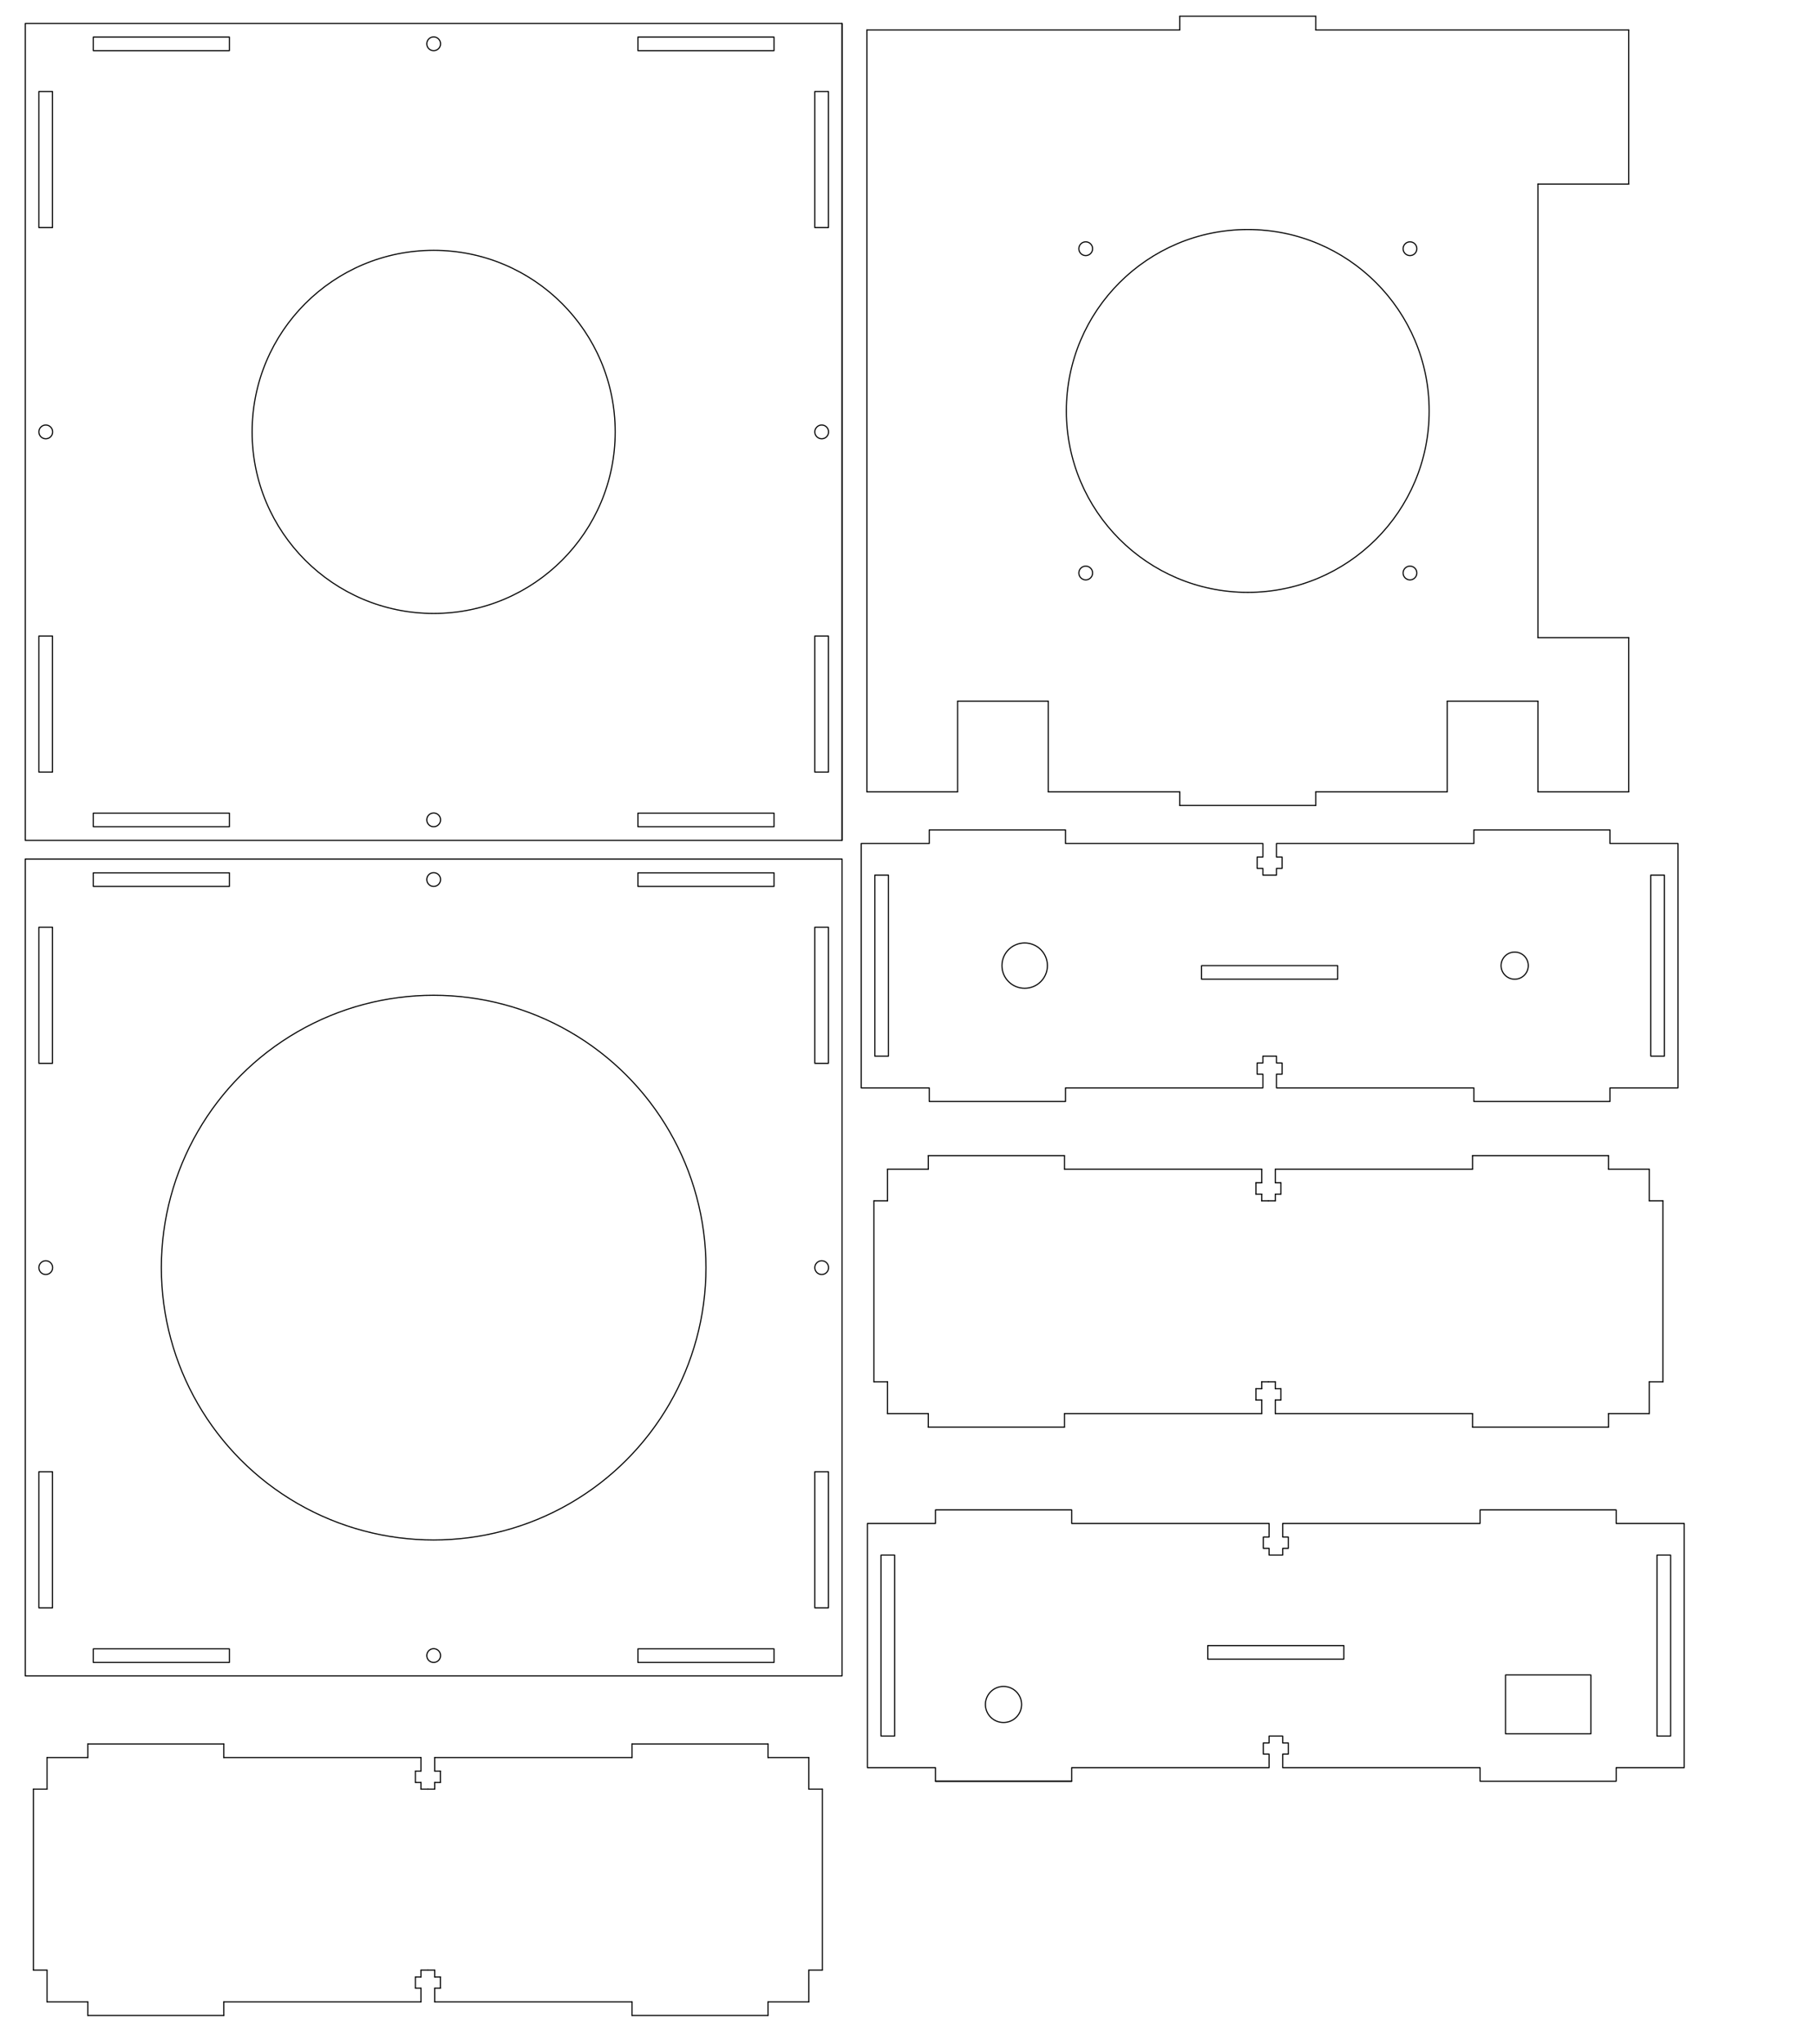<?xml version="1.0" encoding="UTF-8" standalone="no"?>
<!-- Generator: Adobe Illustrator 27.2.0, SVG Export Plug-In . SVG Version: 6.00 Build 0)  -->

<svg
   version="1.1"
   id="Layer_1"
   x="0px"
   y="0px"
   viewBox="0 0 1511.811 1700.787"
   xml:space="preserve"
   sodipodi:docname="Magnetic-Stirrer-v2-Cut-Sheet-3mm.svg"
   width="400mm"
   height="450mm"
   inkscape:version="1.2.2 (b0a8486, 2022-12-01)"
   xmlns:inkscape="http://www.inkscape.org/namespaces/inkscape"
   xmlns:sodipodi="http://sodipodi.sourceforge.net/DTD/sodipodi-0.dtd"
   xmlns="http://www.w3.org/2000/svg"
   xmlns:svg="http://www.w3.org/2000/svg"><defs
   id="defs2201" /><sodipodi:namedview
   id="namedview2199"
   pagecolor="#ffffff"
   bordercolor="#000000"
   borderopacity="0.25"
   inkscape:showpageshadow="2"
   inkscape:pageopacity="0.0"
   inkscape:pagecheckerboard="0"
   inkscape:deskcolor="#d1d1d1"
   showgrid="false"
   inkscape:zoom="0.38723438"
   inkscape:cx="818.62565"
   inkscape:cy="954.20246"
   inkscape:window-width="1440"
   inkscape:window-height="771"
   inkscape:window-x="0"
   inkscape:window-y="25"
   inkscape:window-maximized="0"
   inkscape:current-layer="Layer_1"
   inkscape:document-units="mm" />
<style
   type="text/css"
   id="style1645">
	.st0{fill:none;stroke:#010101;stroke-width:0.709;stroke-linecap:round;stroke-linejoin:round;stroke-miterlimit:10;}
</style>
<g
   id="g1692"
   transform="matrix(1.332,0,0,1.332,-6.812,-6.315)">
	<g
   id="LWPOLYLINE">
		<rect
   x="20.9"
   y="19.4"
   class="st0"
   width="510.2"
   height="510.2"
   id="rect1647" />
	</g>
	<g
   id="CIRCLE">
		<circle
   class="st0"
   cx="276"
   cy="274.5"
   r="113.4"
   id="circle1650" />
	</g>
	<g
   id="LWPOLYLINE_00000089567759027956202840000009096613883118076082_">
		<rect
   x="63.4"
   y="27.9"
   class="st0"
   width="85"
   height="8.5"
   id="rect1653" />
	</g>
	<g
   id="LWPOLYLINE_00000064354514627872326120000005690166984114873733_">
		<rect
   x="403.6"
   y="27.9"
   class="st0"
   width="85"
   height="8.5"
   id="rect1656" />
	</g>
	<g
   id="LWPOLYLINE_00000116231569347870345500000018317594567223196094_">
		<rect
   x="29.4"
   y="61.9"
   class="st0"
   width="8.5"
   height="85"
   id="rect1659" />
	</g>
	<g
   id="LWPOLYLINE_00000141415377337397490900000003669119071561801602_">
		<rect
   x="63.4"
   y="512.6"
   class="st0"
   width="85"
   height="8.5"
   id="rect1662" />
	</g>
	<g
   id="LWPOLYLINE_00000148657624443715648630000001424034976559028118_">
		<rect
   x="403.6"
   y="512.6"
   class="st0"
   width="85"
   height="8.5"
   id="rect1665" />
	</g>
	<g
   id="LWPOLYLINE_00000164515388757443864510000001399429213178376113_">
		<rect
   x="29.4"
   y="402"
   class="st0"
   width="8.5"
   height="85"
   id="rect1668" />
	</g>
	<g
   id="LWPOLYLINE_00000010999756525206533270000011041604373829735562_">
		<rect
   x="514.1"
   y="61.9"
   class="st0"
   width="8.5"
   height="85"
   id="rect1671" />
	</g>
	<g
   id="LWPOLYLINE_00000158019136687172269300000011334657073540529815_">
		<rect
   x="514.1"
   y="402"
   class="st0"
   width="8.5"
   height="85"
   id="rect1674" />
	</g>
	<g
   id="CIRCLE_00000081638191797558842280000008599195042390601101_">
		<circle
   class="st0"
   cx="276"
   cy="516.8"
   r="4.3"
   id="circle1677" />
	</g>
	<g
   id="CIRCLE_00000072251460944363278930000002023954083724790420_">
		<circle
   class="st0"
   cx="276"
   cy="32.1"
   r="4.3"
   id="circle1680" />
	</g>
	<g
   id="CIRCLE_00000007407637404360166100000011846680193060209542_">
		<circle
   class="st0"
   cx="518.4"
   cy="274.5"
   r="4.3"
   id="circle1683" />
	</g>
	<g
   id="LINE_00000163061471706513971050000014482396986484018309_">
		<line
   class="st0"
   x1="531.1"
   y1="529.6"
   x2="531.1"
   y2="19.4"
   id="line1686" />
	</g>
	<g
   id="CIRCLE_00000039855905893213358100000007925679342783446412_">
		<circle
   class="st0"
   cx="33.7"
   cy="274.5"
   r="4.3"
   id="circle1689" />
	</g>
</g>
<g
   id="g1715"
   transform="matrix(1.332,0,0,1.328,-1.811,1241.13)">
	<g
   id="LWPOLYLINE_00000102535371476131023260000011302139984748858302_">
		<polygon
   class="st0"
   points="790.5,164.3 794.1,164.3 794.1,172.8 670.8,172.8 670.8,181.3 585.7,181.3 585.7,172.8 543.2,172.8 543.2,19.8 585.7,19.8 585.7,11.3 670.8,11.3 670.8,19.8 794.1,19.8 794.1,28.3 790.5,28.3 790.5,35.4 794.1,35.4 794.1,39.6 802.6,39.6 802.6,35.4 806.1,35.4 806.1,28.3 802.6,28.3 802.6,19.8 925.9,19.8 925.9,11.3 1010.9,11.3 1010.9,19.8 1053.4,19.8 1053.4,172.8 1010.9,172.8 1010.9,181.3 925.9,181.3 925.9,172.8 802.6,172.8 802.6,164.3 806.1,164.3 806.1,157.3 802.6,157.3 802.6,153 794.1,153 794.1,157.3 790.5,157.3 "
   id="polygon1694" />
	</g>
	<g
   id="LWPOLYLINE_00000122001651834187303540000001512184909715961245_">
		<rect
   x="755.8"
   y="96.3"
   class="st0"
   width="85"
   height="8.5"
   id="rect1697" />
	</g>
	<g
   id="LWPOLYLINE_00000125560694945582670380000013474853248862925462_">
		<rect
   x="941.8"
   y="114.7"
   class="st0"
   width="53.3"
   height="36.9"
   id="rect1700" />
	</g>
	<g
   id="CIRCLE_00000177455048405830034290000010369131181585885605_">
		<circle
   class="st0"
   cx="628.2"
   cy="133.2"
   r="11.3"
   id="circle1703" />
	</g>
	<g
   id="LWPOLYLINE_00000145755878655803532790000011849430455832363705_">
		<rect
   x="551.7"
   y="39.6"
   class="st0"
   width="8.5"
   height="113.4"
   id="rect1706" />
	</g>
	<g
   id="LINE_00000036956858627320401130000009513353330854749352_">
		<line
   class="st0"
   x1="670.8"
   y1="181.3"
   x2="585.7"
   y2="181.3"
   id="line1709" />
	</g>
	<g
   id="LWPOLYLINE_00000095326944621799153670000006609291726147378606_">
		<rect
   x="1036.4"
   y="39.6"
   class="st0"
   width="8.5"
   height="113.4"
   id="rect1712" />
	</g>
</g>
<g
   id="g1804"
   transform="matrix(1.331,0,0,1.331,-1.717,-227.791)">
	<g
   id="CIRCLE_00000044178186625683238120000010590579303297651338_">
		<circle
   class="st0"
   cx="680"
   cy="326.6"
   r="4.3"
   id="circle1717" />
	</g>
	<g
   id="CIRCLE_00000054948624972333938340000017398207352878974137_">
		<circle
   class="st0"
   cx="882.7"
   cy="326.6"
   r="4.3"
   id="circle1720" />
	</g>
	<g
   id="CIRCLE_00000143611971470104478210000003774580573836673213_">
		<circle
   class="st0"
   cx="882.7"
   cy="529.3"
   r="4.3"
   id="circle1723" />
	</g>
	<g
   id="CIRCLE_00000114036037642831314400000008356518448952740533_">
		<circle
   class="st0"
   cx="680"
   cy="529.3"
   r="4.3"
   id="circle1726" />
	</g>
	<g
   id="CIRCLE_00000054254667204227209220000004356897672728449194_">
		<circle
   class="st0"
   cx="781.3"
   cy="428"
   r="113.4"
   id="circle1729" />
	</g>
	<g
   id="LINE_00000108277014051855256330000001667165154040782251_">
		<line
   class="st0"
   x1="823.8"
   y1="189.9"
   x2="823.8"
   y2="181.3"
   id="line1732" />
	</g>
	<g
   id="LINE_00000098928198092337074000000001732647619697456292_">
		<line
   class="st0"
   x1="823.8"
   y1="181.3"
   x2="738.8"
   y2="181.3"
   id="line1735" />
	</g>
	<g
   id="LINE_00000060721605352430433370000008780456125491218602_">
		<line
   class="st0"
   x1="738.8"
   y1="181.3"
   x2="738.8"
   y2="189.9"
   id="line1738" />
	</g>
	<g
   id="LINE_00000181050898716049950980000011989408836329159335_">
		<line
   class="st0"
   x1="823.8"
   y1="666.1"
   x2="823.8"
   y2="674.6"
   id="line1741" />
	</g>
	<g
   id="LINE_00000144328781460358880080000008545634680093042317_">
		<line
   class="st0"
   x1="823.8"
   y1="674.6"
   x2="738.8"
   y2="674.6"
   id="line1744" />
	</g>
	<g
   id="LINE_00000036941956352159393900000001516628426713824191_">
		<line
   class="st0"
   x1="738.8"
   y1="674.6"
   x2="738.8"
   y2="666.1"
   id="line1747" />
	</g>
	<g
   id="LINE_00000059275199519318054660000008810881072139953040_">
		<line
   class="st0"
   x1="543.2"
   y1="189.9"
   x2="738.8"
   y2="189.9"
   id="line1750" />
	</g>
	<g
   id="LINE_00000150079381288988015930000013802456472398647685_">
		<line
   class="st0"
   x1="823.8"
   y1="189.9"
   x2="1019.4"
   y2="189.9"
   id="line1753" />
	</g>
	<g
   id="LINE_00000150825341576399181670000012042901860918934446_">
		<line
   class="st0"
   x1="543.2"
   y1="666.1"
   x2="543.2"
   y2="189.9"
   id="line1756" />
	</g>
	<g
   id="LINE_00000084530150799802166810000012660564673997503675_">
		<line
   class="st0"
   x1="1019.4"
   y1="189.9"
   x2="1019.4"
   y2="286.2"
   id="line1759" />
	</g>
	<g
   id="LINE_00000080920648504827578540000016838901401566751379_">
		<line
   class="st0"
   x1="1019.4"
   y1="569.7"
   x2="1019.4"
   y2="666.1"
   id="line1762" />
	</g>
	<g
   id="LINE_00000178162492754071177880000008746504795188724128_">
		<line
   class="st0"
   x1="1019.4"
   y1="286.2"
   x2="962.7"
   y2="286.2"
   id="line1765" />
	</g>
	<g
   id="LINE_00000088105732032240867720000001738550226905703321_">
		<line
   class="st0"
   x1="962.7"
   y1="286.2"
   x2="962.7"
   y2="569.7"
   id="line1768" />
	</g>
	<g
   id="LINE_00000070114506175688282430000015596999950321011886_">
		<line
   class="st0"
   x1="962.7"
   y1="569.7"
   x2="1019.4"
   y2="569.7"
   id="line1771" />
	</g>
	<g
   id="LINE_00000166668330598820021650000009911780555913100677_">
		<line
   class="st0"
   x1="656.6"
   y1="666.1"
   x2="656.6"
   y2="609.4"
   id="line1774" />
	</g>
	<g
   id="LINE_00000016771656326553779940000017148812528600671670_">
		<line
   class="st0"
   x1="656.6"
   y1="609.4"
   x2="599.9"
   y2="609.4"
   id="line1777" />
	</g>
	<g
   id="LINE_00000094612189785381418100000004080690744263275159_">
		<line
   class="st0"
   x1="599.9"
   y1="609.4"
   x2="599.9"
   y2="666.1"
   id="line1780" />
	</g>
	<g
   id="LINE_00000038396963951880486030000009352770812260397722_">
		<line
   class="st0"
   x1="962.7"
   y1="666.1"
   x2="962.7"
   y2="609.4"
   id="line1783" />
	</g>
	<g
   id="LINE_00000034076399596066386530000001263454180053481869_">
		<line
   class="st0"
   x1="962.7"
   y1="609.4"
   x2="906"
   y2="609.4"
   id="line1786" />
	</g>
	<g
   id="LINE_00000029746894116130887160000017420236175528415878_">
		<line
   class="st0"
   x1="906"
   y1="609.4"
   x2="906"
   y2="666.1"
   id="line1789" />
	</g>
	<g
   id="LINE_00000116942737490278582410000011173670603499447969_">
		<line
   class="st0"
   x1="1019.4"
   y1="666.1"
   x2="962.7"
   y2="666.1"
   id="line1792" />
	</g>
	<g
   id="LINE_00000057126775737637203300000005730290075825534369_">
		<line
   class="st0"
   x1="906"
   y1="666.1"
   x2="823.8"
   y2="666.1"
   id="line1795" />
	</g>
	<g
   id="LINE_00000115487660209237668360000015440773543002564257_">
		<line
   class="st0"
   x1="738.8"
   y1="666.1"
   x2="656.6"
   y2="666.1"
   id="line1798" />
	</g>
	<g
   id="LINE_00000051354988865478329250000010124918568333050526_">
		<line
   class="st0"
   x1="599.9"
   y1="666.1"
   x2="543.2"
   y2="666.1"
   id="line1801" />
	</g>
</g>
<g
   id="g1848"
   transform="matrix(1.332,0,0,1.332,-6.812,-6.344)">
	<g
   id="LWPOLYLINE_00000060740041869024367520000002953313088775413127_">
		<rect
   x="20.9"
   y="541.3"
   class="st0"
   width="510.2"
   height="510.2"
   id="rect1806" />
	</g>
	<g
   id="CIRCLE_00000014625884377945592800000015114517945469893051_">
		<circle
   class="st0"
   cx="276"
   cy="796.5"
   r="170.1"
   id="circle1809" />
	</g>
	<g
   id="LWPOLYLINE_00000020390042472515989620000001038182002788170165_">
		<rect
   x="63.4"
   y="549.9"
   class="st0"
   width="85"
   height="8.5"
   id="rect1812" />
	</g>
	<g
   id="LWPOLYLINE_00000030446043387685106050000010783834129377832847_">
		<rect
   x="403.6"
   y="549.9"
   class="st0"
   width="85"
   height="8.5"
   id="rect1815" />
	</g>
	<g
   id="LWPOLYLINE_00000168101687907072906130000016740364275060128907_">
		<rect
   x="29.4"
   y="583.9"
   class="st0"
   width="8.5"
   height="85"
   id="rect1818" />
	</g>
	<g
   id="LWPOLYLINE_00000100354953186349744590000013528073936045589381_">
		<rect
   x="63.4"
   y="1034.6"
   class="st0"
   width="85"
   height="8.5"
   id="rect1821" />
	</g>
	<g
   id="LWPOLYLINE_00000008137426536477140820000005794975999294092680_">
		<rect
   x="403.6"
   y="1034.6"
   class="st0"
   width="85"
   height="8.5"
   id="rect1824" />
	</g>
	<g
   id="LWPOLYLINE_00000181059504141235912620000005599111065637046450_">
		<rect
   x="29.4"
   y="924"
   class="st0"
   width="8.5"
   height="85"
   id="rect1827" />
	</g>
	<g
   id="LWPOLYLINE_00000100364324453288502260000009354851409879833008_">
		<rect
   x="514.1"
   y="583.9"
   class="st0"
   width="8.5"
   height="85"
   id="rect1830" />
	</g>
	<g
   id="LWPOLYLINE_00000054243526119051166180000000297917934732033195_">
		<rect
   x="514.1"
   y="924"
   class="st0"
   width="8.5"
   height="85"
   id="rect1833" />
	</g>
	<g
   id="CIRCLE_00000125583138059786805900000013633327367851059084_">
		<circle
   class="st0"
   cx="276"
   cy="1038.8"
   r="4.3"
   id="circle1836" />
	</g>
	<g
   id="CIRCLE_00000096040127369798947510000008081999313842305920_">
		<circle
   class="st0"
   cx="276"
   cy="554.1"
   r="4.3"
   id="circle1839" />
	</g>
	<g
   id="CIRCLE_00000172424547536301154330000014627634563629239440_">
		<circle
   class="st0"
   cx="518.4"
   cy="796.5"
   r="4.3"
   id="circle1842" />
	</g>
	<g
   id="CIRCLE_00000150079675946643764240000008530735120211541647_">
		<circle
   class="st0"
   cx="33.7"
   cy="796.5"
   r="4.3"
   id="circle1845" />
	</g>
</g>
<g
   id="g1868"
   transform="matrix(1.332,0,0,1.328,-6.976,-205.406)">
	<g
   id="LWPOLYLINE_00000110455259798257977000000007051969728918299323_">
		<polygon
   class="st0"
   points="794.1,820.6 790.5,820.6 790.5,827.6 794.1,827.6 794.1,836.2 670.8,836.2 670.8,844.7 585.7,844.7 585.7,836.2 543.2,836.2 543.2,683.1 585.7,683.1 585.7,674.6 670.8,674.6 670.8,683.1 794.1,683.1 794.1,691.6 790.5,691.6 790.5,698.7 794.1,698.7 794.1,702.9 802.6,702.9 802.6,698.7 806.1,698.7 806.1,691.6 802.6,691.6 802.6,683.1 925.9,683.1 925.9,674.6 1010.9,674.6 1010.9,683.1 1053.4,683.1 1053.4,836.2 1010.9,836.2 1010.9,844.7 925.9,844.7 925.9,836.2 802.6,836.2 802.6,827.6 806.1,827.6 806.1,820.6 802.6,820.6 802.6,816.3 794.1,816.3 "
   id="polygon1850" />
	</g>
	<g
   id="CIRCLE_00000085952670948020034090000001510702203527363989_">
		<circle
   class="st0"
   cx="645.3"
   cy="759.6"
   r="14.2"
   id="circle1853" />
	</g>
	<g
   id="LWPOLYLINE_00000163053770056650738010000003245186173483387291_">
		<rect
   x="755.8"
   y="759.6"
   class="st0"
   width="85"
   height="8.5"
   id="rect1856" />
	</g>
	<g
   id="LWPOLYLINE_00000031905593036599450770000018261637504186120080_">
		<rect
   x="551.7"
   y="702.9"
   class="st0"
   width="8.5"
   height="113.4"
   id="rect1859" />
	</g>
	<g
   id="LWPOLYLINE_00000105386482873989797640000002147738278354006402_">
		<rect
   x="1036.4"
   y="702.9"
   class="st0"
   width="8.5"
   height="113.4"
   id="rect1862" />
	</g>
	<g
   id="CIRCLE_00000160190612349268479140000007564678599855208599_">
		<circle
   class="st0"
   cx="951.4"
   cy="759.6"
   r="8.5"
   id="circle1865" />
	</g>
</g>
<g
   id="g2032"
   transform="matrix(1.331,0,0,1.328,-7.167,-177.599)">
	<g
   id="LINE">
		<line
   class="st0"
   x1="1036.4"
   y1="886"
   x2="1044.9"
   y2="886"
   id="line1870" />
	</g>
	<g
   id="LINE_00000075149590828720063250000010009557552742953104_">
		<line
   class="st0"
   x1="1044.9"
   y1="886"
   x2="1044.9"
   y2="999.4"
   id="line1873" />
	</g>
	<g
   id="LINE_00000000207174082460417850000001433577289428052135_">
		<line
   class="st0"
   x1="1044.9"
   y1="999.4"
   x2="1036.4"
   y2="999.4"
   id="line1876" />
	</g>
	<g
   id="LINE_00000146483828319695382270000012622370610243741841_">
		<line
   class="st0"
   x1="1036.4"
   y1="1019.3"
   x2="1036.4"
   y2="999.4"
   id="line1879" />
	</g>
	<g
   id="LINE_00000052815508834232237710000000564468520488282030_">
		<line
   class="st0"
   x1="1036.4"
   y1="886"
   x2="1036.4"
   y2="866.2"
   id="line1882" />
	</g>
	<g
   id="LINE_00000123415551772763318270000003329144298025685161_">
		<line
   class="st0"
   x1="551.7"
   y1="999.4"
   x2="560.2"
   y2="999.4"
   id="line1885" />
	</g>
	<g
   id="LINE_00000126288571014508967660000016917506572202902448_">
		<line
   class="st0"
   x1="560.2"
   y1="886"
   x2="551.7"
   y2="886"
   id="line1888" />
	</g>
	<g
   id="LINE_00000127038768092693997760000008449453824121947274_">
		<line
   class="st0"
   x1="551.7"
   y1="886"
   x2="551.7"
   y2="999.4"
   id="line1891" />
	</g>
	<g
   id="LINE_00000024705982298169737480000002840216274805007001_">
		<line
   class="st0"
   x1="560.2"
   y1="866.2"
   x2="560.2"
   y2="886"
   id="line1894" />
	</g>
	<g
   id="LINE_00000079464088292206495090000014044682737605926813_">
		<line
   class="st0"
   x1="560.2"
   y1="999.4"
   x2="560.2"
   y2="1019.3"
   id="line1897" />
	</g>
	<g
   id="LINE_00000067921596667888210280000001686806742193961658_">
		<line
   class="st0"
   x1="925.9"
   y1="866.2"
   x2="925.9"
   y2="857.7"
   id="line1900" />
	</g>
	<g
   id="LINE_00000046310498467769542460000011029066672298436502_">
		<line
   class="st0"
   x1="925.9"
   y1="857.7"
   x2="1010.9"
   y2="857.7"
   id="line1903" />
	</g>
	<g
   id="LINE_00000110473015144108603990000005751731055987793824_">
		<line
   class="st0"
   x1="1010.9"
   y1="857.7"
   x2="1010.9"
   y2="866.2"
   id="line1906" />
	</g>
	<g
   id="LINE_00000035524413930928031330000015765419675546009784_">
		<line
   class="st0"
   x1="1036.4"
   y1="866.2"
   x2="1010.9"
   y2="866.2"
   id="line1909" />
	</g>
	<g
   id="LINE_00000108279097982086493840000002677407824466411450_">
		<line
   class="st0"
   x1="670.8"
   y1="866.2"
   x2="670.8"
   y2="857.7"
   id="line1912" />
	</g>
	<g
   id="LINE_00000018201575593341387080000017715991677882689683_">
		<line
   class="st0"
   x1="585.7"
   y1="857.7"
   x2="585.7"
   y2="866.2"
   id="line1915" />
	</g>
	<g
   id="LINE_00000063630021649647554630000005613447495398917016_">
		<line
   class="st0"
   x1="670.8"
   y1="857.7"
   x2="585.7"
   y2="857.7"
   id="line1918" />
	</g>
	<g
   id="LINE_00000074419333328686522280000011849794786757534377_">
		<line
   class="st0"
   x1="585.7"
   y1="866.2"
   x2="560.2"
   y2="866.2"
   id="line1921" />
	</g>
	<g
   id="LINE_00000049933928624082427090000011826193293999658386_">
		<line
   class="st0"
   x1="925.9"
   y1="1019.3"
   x2="925.9"
   y2="1027.8"
   id="line1924" />
	</g>
	<g
   id="LINE_00000021076851158558309940000002926668723572707767_">
		<line
   class="st0"
   x1="925.9"
   y1="1027.8"
   x2="1010.9"
   y2="1027.8"
   id="line1927" />
	</g>
	<g
   id="LINE_00000038395719003297865470000002725768386610990015_">
		<line
   class="st0"
   x1="1010.9"
   y1="1027.8"
   x2="1010.9"
   y2="1019.3"
   id="line1930" />
	</g>
	<g
   id="LINE_00000062174356457664896450000002988486704260930717_">
		<line
   class="st0"
   x1="670.8"
   y1="1019.3"
   x2="670.8"
   y2="1027.8"
   id="line1933" />
	</g>
	<g
   id="LINE_00000119828081731960699870000012847825298898402469_">
		<line
   class="st0"
   x1="585.7"
   y1="1027.8"
   x2="585.7"
   y2="1019.3"
   id="line1936" />
	</g>
	<g
   id="LINE_00000172410954179332067350000013239657261369263790_">
		<line
   class="st0"
   x1="670.8"
   y1="1027.8"
   x2="585.7"
   y2="1027.8"
   id="line1939" />
	</g>
	<g
   id="LINE_00000098938418495257665520000005031055668074536333_">
		<line
   class="st0"
   x1="1010.9"
   y1="1019.3"
   x2="1036.4"
   y2="1019.3"
   id="line1942" />
	</g>
	<g
   id="LINE_00000054967016792507784850000004588910371484009402_">
		<line
   class="st0"
   x1="560.2"
   y1="1019.3"
   x2="585.7"
   y2="1019.3"
   id="line1945" />
	</g>
	<g
   id="LINE_00000176744927231238779370000017198080013237983657_">
		<line
   class="st0"
   x1="802.6"
   y1="1019.3"
   x2="802.6"
   y2="1010.8"
   id="line1948" />
	</g>
	<g
   id="LINE_00000032646007941090200950000014013826648800510353_">
		<line
   class="st0"
   x1="802.6"
   y1="1010.8"
   x2="806.1"
   y2="1010.8"
   id="line1951" />
	</g>
	<g
   id="LINE_00000094588123228522676920000002276375233036270261_">
		<line
   class="st0"
   x1="806.1"
   y1="1010.8"
   x2="806.1"
   y2="1003.7"
   id="line1954" />
	</g>
	<g
   id="LINE_00000036956061118916238780000015365562578272988596_">
		<line
   class="st0"
   x1="806.1"
   y1="1003.7"
   x2="802.6"
   y2="1003.7"
   id="line1957" />
	</g>
	<g
   id="LINE_00000106843314753028767470000006887900951573416115_">
		<line
   class="st0"
   x1="802.6"
   y1="1003.7"
   x2="802.6"
   y2="999.4"
   id="line1960" />
	</g>
	<g
   id="LINE_00000078764457448432455590000003662410919056170923_">
		<line
   class="st0"
   x1="802.6"
   y1="999.4"
   x2="798.3"
   y2="999.4"
   id="line1963" />
	</g>
	<g
   id="LINE_00000060747024881957466330000003451461196008565401_">
		<line
   class="st0"
   x1="790.5"
   y1="1010.8"
   x2="790.5"
   y2="1003.7"
   id="line1966" />
	</g>
	<g
   id="LINE_00000124873741497813386890000012291056041051226021_">
		<line
   class="st0"
   x1="794.1"
   y1="1010.8"
   x2="790.5"
   y2="1010.8"
   id="line1969" />
	</g>
	<g
   id="LINE_00000160913033838034855960000007957581926111685284_">
		<line
   class="st0"
   x1="790.5"
   y1="1003.7"
   x2="794.1"
   y2="1003.7"
   id="line1972" />
	</g>
	<g
   id="LINE_00000064319073831762807240000005907914905504980637_">
		<line
   class="st0"
   x1="794.1"
   y1="1003.7"
   x2="794.1"
   y2="999.4"
   id="line1975" />
	</g>
	<g
   id="LINE_00000008869493890628475730000009035872218911429040_">
		<line
   class="st0"
   x1="794.1"
   y1="1019.3"
   x2="794.1"
   y2="1010.8"
   id="line1978" />
	</g>
	<g
   id="LINE_00000139995811396427476910000005682002302413834938_">
		<line
   class="st0"
   x1="794.1"
   y1="999.4"
   x2="798.3"
   y2="999.4"
   id="line1981" />
	</g>
	<g
   id="LINE_00000168108039395100371760000005819884539877426095_">
		<line
   class="st0"
   x1="806.1"
   y1="881.8"
   x2="802.6"
   y2="881.8"
   id="line1984" />
	</g>
	<g
   id="LINE_00000068634981361411800210000017722863662518875806_">
		<line
   class="st0"
   x1="794.1"
   y1="866.2"
   x2="794.1"
   y2="874.7"
   id="line1987" />
	</g>
	<g
   id="LINE_00000121246360323261081690000004628595520027741843_">
		<line
   class="st0"
   x1="802.6"
   y1="881.8"
   x2="802.6"
   y2="886"
   id="line1990" />
	</g>
	<g
   id="LINE_00000096019413610724024260000015865368942487654566_">
		<line
   class="st0"
   x1="794.1"
   y1="881.8"
   x2="794.1"
   y2="886"
   id="line1993" />
	</g>
	<g
   id="LINE_00000036953998715975795640000010038584062791433107_">
		<line
   class="st0"
   x1="794.1"
   y1="874.7"
   x2="790.5"
   y2="874.7"
   id="line1996" />
	</g>
	<g
   id="LINE_00000062152960180249152900000012151259973358405298_">
		<line
   class="st0"
   x1="806.1"
   y1="874.7"
   x2="806.1"
   y2="881.8"
   id="line1999" />
	</g>
	<g
   id="LINE_00000105389727211930515410000011934003850822140340_">
		<line
   class="st0"
   x1="790.5"
   y1="874.7"
   x2="790.5"
   y2="881.8"
   id="line2002" />
	</g>
	<g
   id="LINE_00000045607396852982659120000007061740705303621791_">
		<line
   class="st0"
   x1="802.6"
   y1="874.7"
   x2="806.1"
   y2="874.7"
   id="line2005" />
	</g>
	<g
   id="LINE_00000074401293725741430730000011527988791083474829_">
		<line
   class="st0"
   x1="790.5"
   y1="881.8"
   x2="794.1"
   y2="881.8"
   id="line2008" />
	</g>
	<g
   id="LINE_00000150797483359509371730000009921703765562136216_">
		<line
   class="st0"
   x1="802.6"
   y1="886"
   x2="798.3"
   y2="886"
   id="line2011" />
	</g>
	<g
   id="LINE_00000173131877468421848540000005736149017451462802_">
		<line
   class="st0"
   x1="794.1"
   y1="886"
   x2="798.3"
   y2="886"
   id="line2014" />
	</g>
	<g
   id="LINE_00000134243395017692152600000000522095433967704511_">
		<line
   class="st0"
   x1="802.6"
   y1="866.2"
   x2="802.6"
   y2="874.7"
   id="line2017" />
	</g>
	<g
   id="LINE_00000127722780383581206000000014572352937466832815_">
		<line
   class="st0"
   x1="925.9"
   y1="866.2"
   x2="802.6"
   y2="866.2"
   id="line2020" />
	</g>
	<g
   id="LINE_00000070834537995435606840000006384182215466628752_">
		<line
   class="st0"
   x1="794.1"
   y1="866.2"
   x2="670.8"
   y2="866.2"
   id="line2023" />
	</g>
	<g
   id="LINE_00000050634034393434273170000002765637431634604956_">
		<line
   class="st0"
   x1="670.8"
   y1="1019.3"
   x2="794.1"
   y2="1019.3"
   id="line2026" />
	</g>
	<g
   id="LINE_00000042736986697442681530000010607465470664070331_">
		<line
   class="st0"
   x1="802.6"
   y1="1019.3"
   x2="925.9"
   y2="1019.3"
   id="line2029" />
	</g>
</g>
<g
   id="g2196"
   transform="matrix(1.331,0,0,1.328,-703.723,76.922)">
	<g
   id="LINE_00000047022844492562947590000013631845827343354789_">
		<line
   class="st0"
   x1="1034.3"
   y1="1062.9"
   x2="1042.8"
   y2="1062.9"
   id="line2034" />
	</g>
	<g
   id="LINE_00000151532945374138470980000014194748382926540955_">
		<line
   class="st0"
   x1="1042.8"
   y1="1062.9"
   x2="1042.8"
   y2="1176.3"
   id="line2037" />
	</g>
	<g
   id="LINE_00000096760765023996298940000008204032309569452199_">
		<line
   class="st0"
   x1="1042.8"
   y1="1176.3"
   x2="1034.3"
   y2="1176.3"
   id="line2040" />
	</g>
	<g
   id="LINE_00000030482373389657565590000007971603815753354880_">
		<line
   class="st0"
   x1="1034.3"
   y1="1196.2"
   x2="1034.3"
   y2="1176.3"
   id="line2043" />
	</g>
	<g
   id="LINE_00000015343614120246375970000002822381958130473603_">
		<line
   class="st0"
   x1="1034.3"
   y1="1062.9"
   x2="1034.3"
   y2="1043.1"
   id="line2046" />
	</g>
	<g
   id="LINE_00000170247532169771966520000015437207975071710138_">
		<line
   class="st0"
   x1="549.6"
   y1="1176.3"
   x2="558.1"
   y2="1176.3"
   id="line2049" />
	</g>
	<g
   id="LINE_00000047028305809549724730000008315477700154797726_">
		<line
   class="st0"
   x1="558.1"
   y1="1062.9"
   x2="549.6"
   y2="1062.9"
   id="line2052" />
	</g>
	<g
   id="LINE_00000109000953672631288160000006612639732678872216_">
		<line
   class="st0"
   x1="549.6"
   y1="1062.9"
   x2="549.6"
   y2="1176.3"
   id="line2055" />
	</g>
	<g
   id="LINE_00000000219191504883113640000008469952028899028385_">
		<line
   class="st0"
   x1="558.1"
   y1="1043.1"
   x2="558.1"
   y2="1062.9"
   id="line2058" />
	</g>
	<g
   id="LINE_00000011753491618966843100000015306032104542654346_">
		<line
   class="st0"
   x1="558.1"
   y1="1176.3"
   x2="558.1"
   y2="1196.2"
   id="line2061" />
	</g>
	<g
   id="LINE_00000035488722476091856850000003506985412653860224_">
		<line
   class="st0"
   x1="923.8"
   y1="1043.1"
   x2="923.8"
   y2="1034.6"
   id="line2064" />
	</g>
	<g
   id="LINE_00000164494293087122974650000009633474353276149410_">
		<line
   class="st0"
   x1="923.8"
   y1="1034.6"
   x2="1008.8"
   y2="1034.6"
   id="line2067" />
	</g>
	<g
   id="LINE_00000169521102959351928860000017688302568855414951_">
		<line
   class="st0"
   x1="1008.8"
   y1="1034.6"
   x2="1008.8"
   y2="1043.1"
   id="line2070" />
	</g>
	<g
   id="LINE_00000005237548134945819850000011554979912208641718_">
		<line
   class="st0"
   x1="1034.3"
   y1="1043.1"
   x2="1008.8"
   y2="1043.1"
   id="line2073" />
	</g>
	<g
   id="LINE_00000177447296336331938690000015261060051586422942_">
		<line
   class="st0"
   x1="668.6"
   y1="1043.1"
   x2="668.6"
   y2="1034.6"
   id="line2076" />
	</g>
	<g
   id="LINE_00000005988728184381526840000007690807387207215288_">
		<line
   class="st0"
   x1="583.6"
   y1="1034.6"
   x2="583.6"
   y2="1043.1"
   id="line2079" />
	</g>
	<g
   id="LINE_00000147181882674715752200000018215885097771306408_">
		<line
   class="st0"
   x1="668.6"
   y1="1034.6"
   x2="583.6"
   y2="1034.6"
   id="line2082" />
	</g>
	<g
   id="LINE_00000041999586513755679900000003732930451391801233_">
		<line
   class="st0"
   x1="583.6"
   y1="1043.1"
   x2="558.1"
   y2="1043.1"
   id="line2085" />
	</g>
	<g
   id="LINE_00000142134664047478186910000006810987853238136482_">
		<line
   class="st0"
   x1="923.8"
   y1="1196.2"
   x2="923.8"
   y2="1204.7"
   id="line2088" />
	</g>
	<g
   id="LINE_00000129915193628995922760000000586315043837233281_">
		<line
   class="st0"
   x1="923.8"
   y1="1204.7"
   x2="1008.8"
   y2="1204.7"
   id="line2091" />
	</g>
	<g
   id="LINE_00000100384150450264069280000012721949643964779169_">
		<line
   class="st0"
   x1="1008.8"
   y1="1204.7"
   x2="1008.8"
   y2="1196.2"
   id="line2094" />
	</g>
	<g
   id="LINE_00000020385065409968106990000006752051440447288499_">
		<line
   class="st0"
   x1="668.6"
   y1="1196.2"
   x2="668.6"
   y2="1204.7"
   id="line2097" />
	</g>
	<g
   id="LINE_00000173843866842037707470000005647147802944845481_">
		<line
   class="st0"
   x1="583.6"
   y1="1204.7"
   x2="583.6"
   y2="1196.2"
   id="line2100" />
	</g>
	<g
   id="LINE_00000138560339449794262330000005373041260481901481_">
		<line
   class="st0"
   x1="668.6"
   y1="1204.7"
   x2="583.6"
   y2="1204.7"
   id="line2103" />
	</g>
	<g
   id="LINE_00000174595271855953587290000017094913815241482368_">
		<line
   class="st0"
   x1="1008.8"
   y1="1196.2"
   x2="1034.3"
   y2="1196.2"
   id="line2106" />
	</g>
	<g
   id="LINE_00000048498183825996747500000004874203467495542719_">
		<line
   class="st0"
   x1="558.1"
   y1="1196.2"
   x2="583.6"
   y2="1196.2"
   id="line2109" />
	</g>
	<g
   id="LINE_00000063634355256055404640000006125838268973961389_">
		<line
   class="st0"
   x1="800.5"
   y1="1196.2"
   x2="800.5"
   y2="1187.6"
   id="line2112" />
	</g>
	<g
   id="LINE_00000178170578275703881270000018418494910944789636_">
		<line
   class="st0"
   x1="800.5"
   y1="1187.6"
   x2="804"
   y2="1187.6"
   id="line2115" />
	</g>
	<g
   id="LINE_00000107590922782563333070000011551818136411436182_">
		<line
   class="st0"
   x1="804"
   y1="1187.6"
   x2="804"
   y2="1180.6"
   id="line2118" />
	</g>
	<g
   id="LINE_00000013186403980107607390000008617506251070372263_">
		<line
   class="st0"
   x1="804"
   y1="1180.6"
   x2="800.5"
   y2="1180.6"
   id="line2121" />
	</g>
	<g
   id="LINE_00000090989621802344398400000012189856695969995661_">
		<line
   class="st0"
   x1="800.5"
   y1="1180.6"
   x2="800.5"
   y2="1176.3"
   id="line2124" />
	</g>
	<g
   id="LINE_00000047050762873486042760000013621592269940506043_">
		<line
   class="st0"
   x1="800.5"
   y1="1176.3"
   x2="796.2"
   y2="1176.3"
   id="line2127" />
	</g>
	<g
   id="LINE_00000034081182401110445170000015690902214275474352_">
		<line
   class="st0"
   x1="788.4"
   y1="1187.6"
   x2="788.4"
   y2="1180.6"
   id="line2130" />
	</g>
	<g
   id="LINE_00000104664312039461372650000012691322645396501385_">
		<line
   class="st0"
   x1="791.9"
   y1="1187.6"
   x2="788.4"
   y2="1187.6"
   id="line2133" />
	</g>
	<g
   id="LINE_00000088105586403693945150000011269402429541725867_">
		<line
   class="st0"
   x1="788.4"
   y1="1180.6"
   x2="791.9"
   y2="1180.6"
   id="line2136" />
	</g>
	<g
   id="LINE_00000092428746245304784180000007433204278748980407_">
		<line
   class="st0"
   x1="791.9"
   y1="1180.6"
   x2="791.9"
   y2="1176.3"
   id="line2139" />
	</g>
	<g
   id="LINE_00000139982443227116600840000012979247274039102635_">
		<line
   class="st0"
   x1="791.9"
   y1="1196.2"
   x2="791.9"
   y2="1187.6"
   id="line2142" />
	</g>
	<g
   id="LINE_00000062171070384815225680000007245942032793313715_">
		<line
   class="st0"
   x1="791.9"
   y1="1176.3"
   x2="796.2"
   y2="1176.3"
   id="line2145" />
	</g>
	<g
   id="LINE_00000081605855573737319560000004843516113848968889_">
		<line
   class="st0"
   x1="804"
   y1="1058.7"
   x2="800.5"
   y2="1058.7"
   id="line2148" />
	</g>
	<g
   id="LINE_00000178176967535124160310000005735842652409744809_">
		<line
   class="st0"
   x1="791.9"
   y1="1043.1"
   x2="791.9"
   y2="1051.6"
   id="line2151" />
	</g>
	<g
   id="LINE_00000146501136400050106370000000727367841039201922_">
		<line
   class="st0"
   x1="800.5"
   y1="1058.7"
   x2="800.5"
   y2="1062.9"
   id="line2154" />
	</g>
	<g
   id="LINE_00000008108495995370575340000017895030727989429928_">
		<line
   class="st0"
   x1="791.9"
   y1="1058.7"
   x2="791.9"
   y2="1062.9"
   id="line2157" />
	</g>
	<g
   id="LINE_00000039842652582232039020000001400668811574645649_">
		<line
   class="st0"
   x1="791.9"
   y1="1051.6"
   x2="788.4"
   y2="1051.6"
   id="line2160" />
	</g>
	<g
   id="LINE_00000030452703975627244330000001990183019822892722_">
		<line
   class="st0"
   x1="804"
   y1="1051.6"
   x2="804"
   y2="1058.7"
   id="line2163" />
	</g>
	<g
   id="LINE_00000099650009746688987270000015026282788373922697_">
		<line
   class="st0"
   x1="788.4"
   y1="1051.6"
   x2="788.4"
   y2="1058.7"
   id="line2166" />
	</g>
	<g
   id="LINE_00000158712252418372134890000014296652921953264551_">
		<line
   class="st0"
   x1="800.5"
   y1="1051.6"
   x2="804"
   y2="1051.6"
   id="line2169" />
	</g>
	<g
   id="LINE_00000054253325556161947990000012931813695228361366_">
		<line
   class="st0"
   x1="788.4"
   y1="1058.7"
   x2="791.9"
   y2="1058.7"
   id="line2172" />
	</g>
	<g
   id="LINE_00000177473411059147029190000011600025185121141435_">
		<line
   class="st0"
   x1="800.5"
   y1="1062.9"
   x2="796.2"
   y2="1062.9"
   id="line2175" />
	</g>
	<g
   id="LINE_00000153680146657281005690000000510300917914155146_">
		<line
   class="st0"
   x1="791.9"
   y1="1062.9"
   x2="796.2"
   y2="1062.9"
   id="line2178" />
	</g>
	<g
   id="LINE_00000178924981526231542740000011236283821146018745_">
		<line
   class="st0"
   x1="800.5"
   y1="1043.1"
   x2="800.5"
   y2="1051.6"
   id="line2181" />
	</g>
	<g
   id="LINE_00000069397516695555072710000017961933858427167147_">
		<line
   class="st0"
   x1="923.8"
   y1="1043.1"
   x2="800.5"
   y2="1043.1"
   id="line2184" />
	</g>
	<g
   id="LINE_00000037665259768835577820000013153072929440826245_">
		<line
   class="st0"
   x1="791.9"
   y1="1043.1"
   x2="668.6"
   y2="1043.1"
   id="line2187" />
	</g>
	<g
   id="LINE_00000008136222593596397580000000474124982302042012_">
		<line
   class="st0"
   x1="668.6"
   y1="1196.2"
   x2="791.9"
   y2="1196.2"
   id="line2190" />
	</g>
	<g
   id="LINE_00000036956603739408828410000001933293024168403850_">
		<line
   class="st0"
   x1="800.5"
   y1="1196.2"
   x2="923.8"
   y2="1196.2"
   id="line2193" />
	</g>
</g>
</svg>
